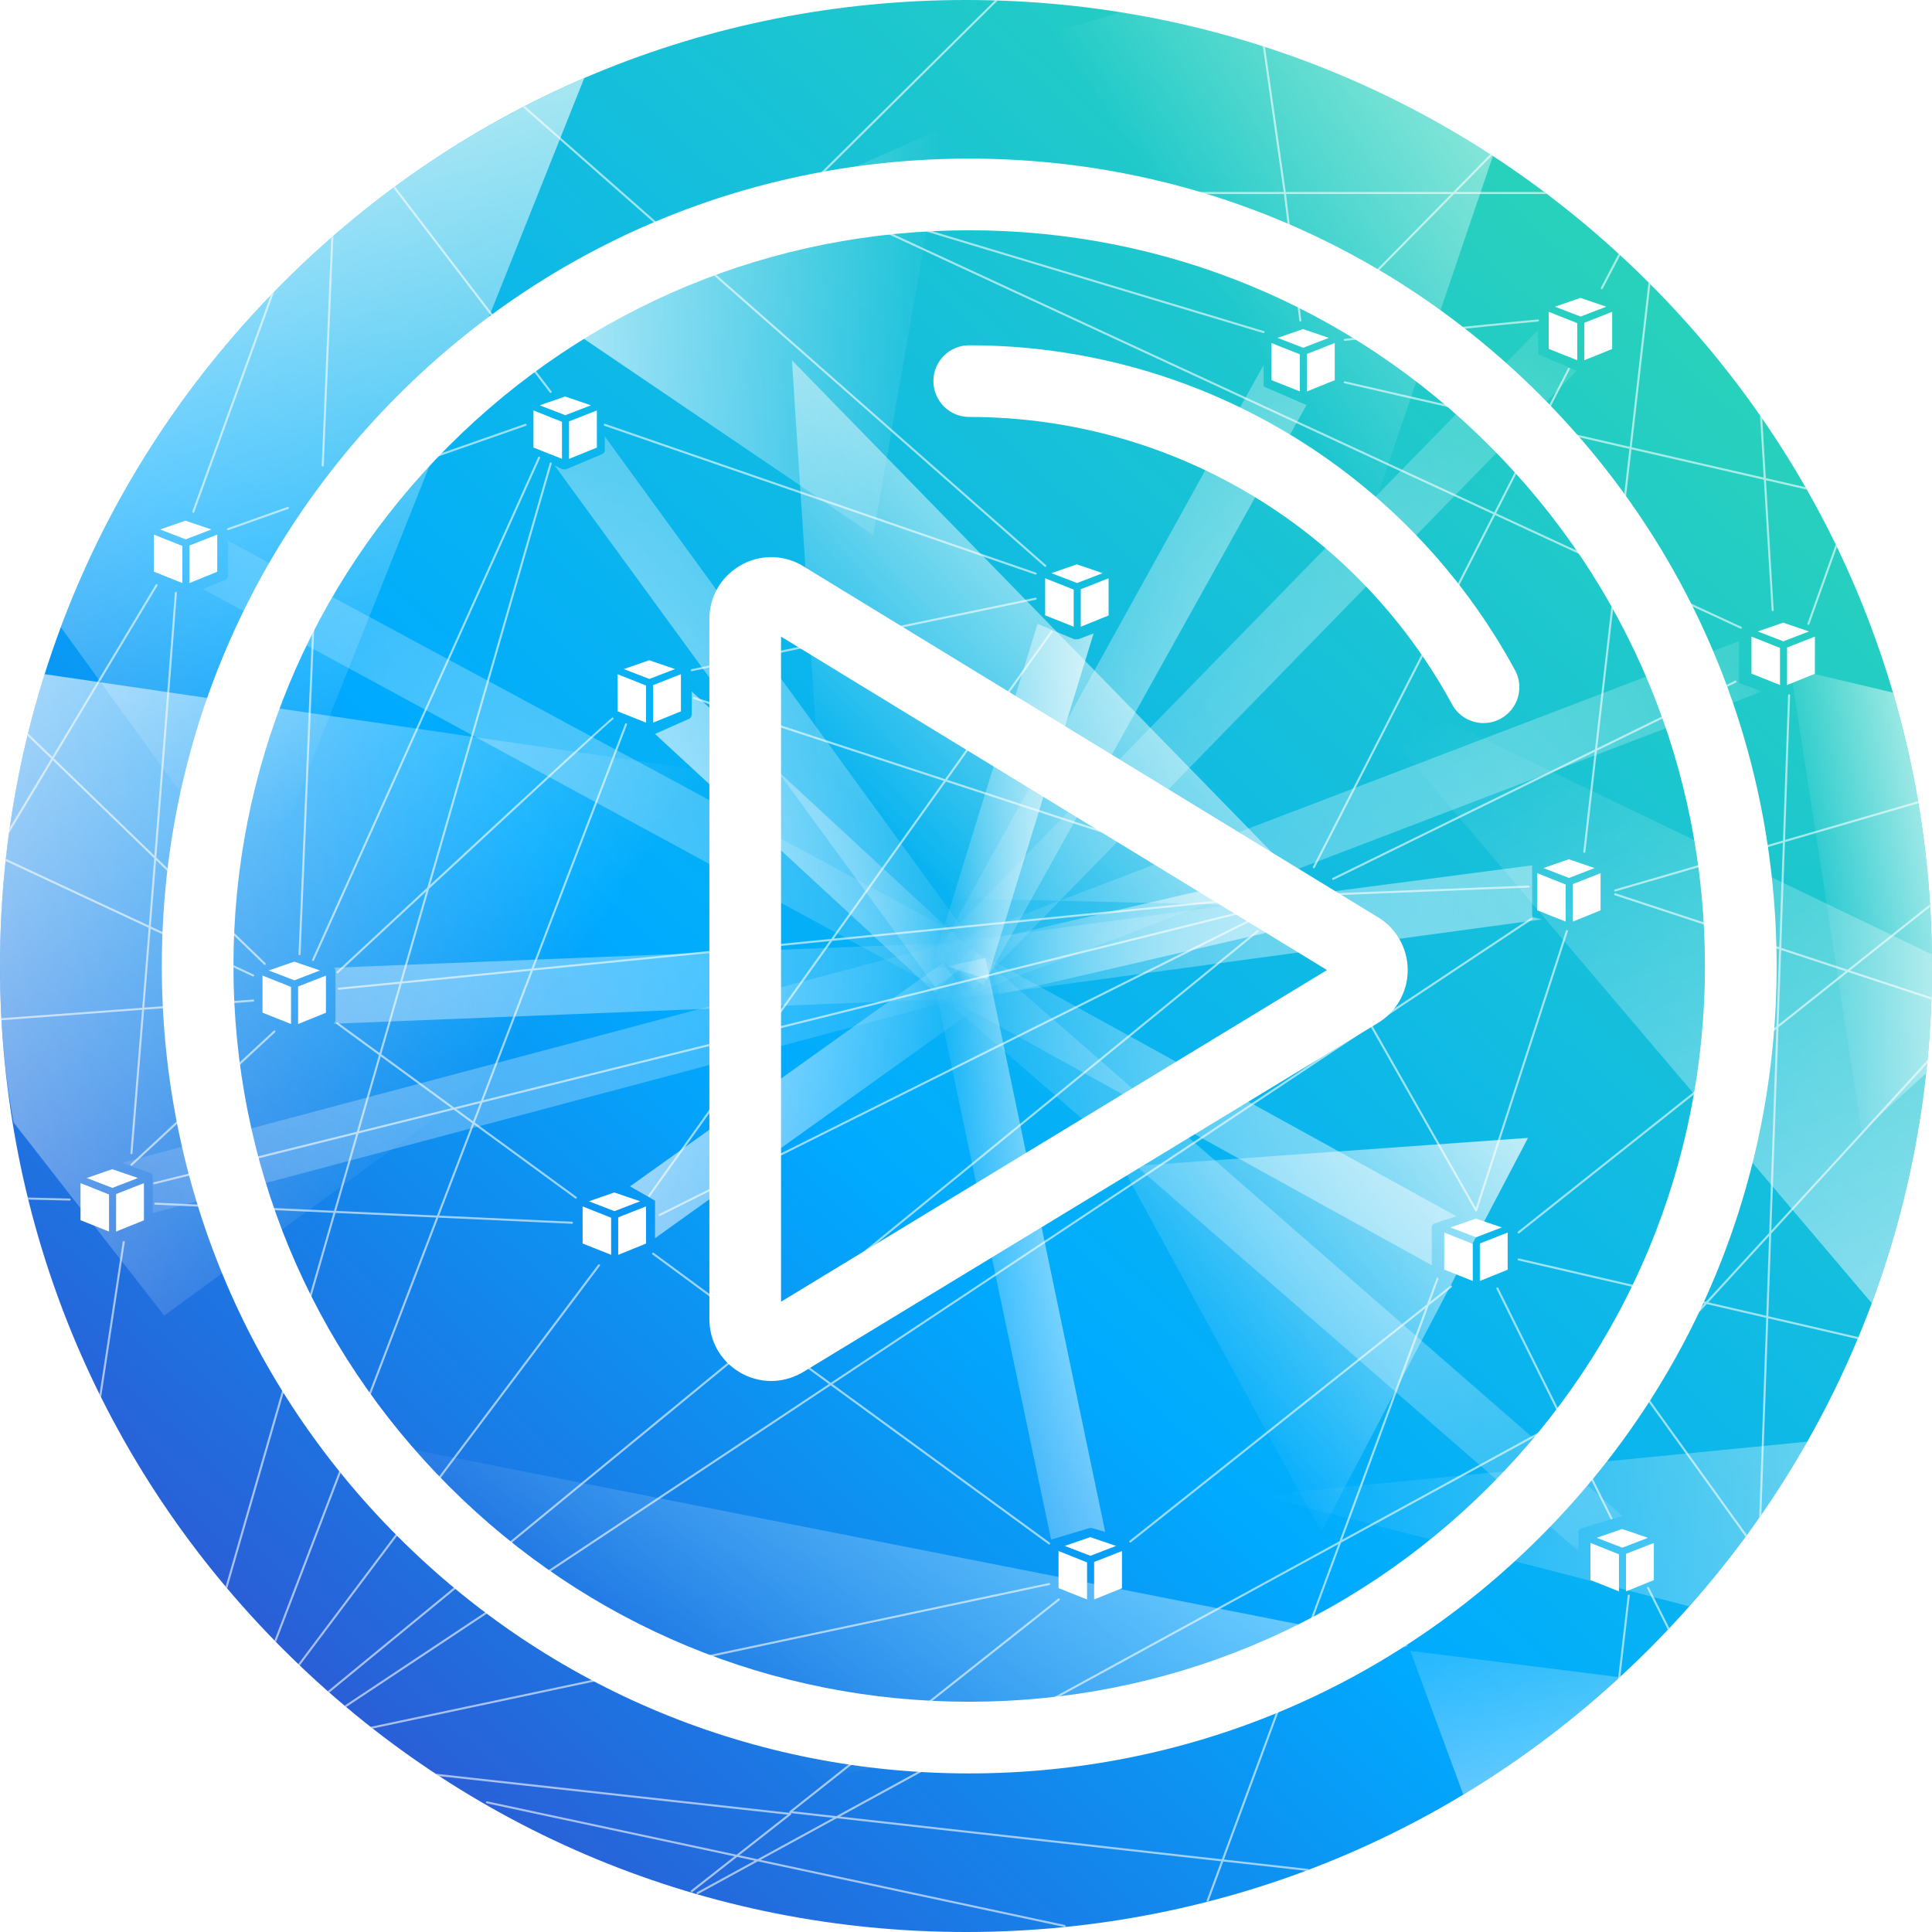 <?xml version="1.0" encoding="utf-8"?>
<!-- Generator: Adobe Illustrator 23.1.1, SVG Export Plug-In . SVG Version: 6.00 Build 0)  -->
<svg version="1.1" id="BitTube" xmlns="http://www.w3.org/2000/svg" xmlns:xlink="http://www.w3.org/1999/xlink" x="0px" y="0px"
	 viewBox="0 0 300 300" style="enable-background:new 0 0 300 300;" xml:space="preserve">
<style type="text/css">
	.st0{fill:url(#SVGID_1_);}
	.st1{opacity:0.71;fill:url(#tex11_1_);enable-background:new    ;}
	.st2{opacity:0.71;fill:url(#tex10_1_);enable-background:new    ;}
	.st3{opacity:0.71;fill:url(#tex09_1_);enable-background:new    ;}
	.st4{opacity:0.71;fill:url(#tex08_1_);enable-background:new    ;}
	.st5{opacity:0.71;fill:url(#tex07_1_);enable-background:new    ;}
	.st6{opacity:0.71;fill:url(#tex06_1_);enable-background:new    ;}
	.st7{opacity:0.71;fill:url(#tex05_1_);enable-background:new    ;}
	.st8{opacity:0.71;fill:url(#tex04_1_);enable-background:new    ;}
	.st9{opacity:0.71;fill:url(#tex03_1_);enable-background:new    ;}
	.st10{opacity:0.71;fill:url(#tex02_1_);enable-background:new    ;}
	.st11{opacity:0.71;fill:url(#tex01_1_);enable-background:new    ;}
	.st12{filter:url(#Adobe_OpacityMaskFilter);}
	.st13{fill:url(#SVGID_2_);}
	.st14{mask:url(#big-lines_1_);}
	.st15{fill:url(#bigline17_1_);}
	.st16{fill:url(#bigline16_1_);}
	.st17{fill:url(#bigline15_1_);}
	.st18{fill:url(#bigline14_2_);}
	.st19{fill:url(#bigline12_1_);}
	.st20{fill:url(#bigline11_2_);}
	.st21{fill:url(#bigline10_1_);}
	.st22{fill:url(#bigline09_1_);}
	.st23{fill:url(#bigline08_1_);}
	.st24{fill:url(#bigline07_1_);}
	.st25{fill:url(#bigline06_1_);}
	.st26{fill:url(#bigline03_1_);}
	.st27{fill:url(#bigline02_1_);}
	.st28{fill:url(#bigline01_1_);}
	.st29{fill:url(#bigline05_1_);}
	.st30{opacity:0.6;fill:#FFFFFF;}
	.st31{fill:#FFFFFF;}
</style>
<g>
	<linearGradient id="SVGID_1_" gradientUnits="userSpaceOnUse" x1="249.768" y1="42.503" x2="47.31" y2="260.645">
		<stop  offset="0" style="stop-color:#28D1BC"/>
		<stop  offset="0.601" style="stop-color:#00ABFF"/>
		<stop  offset="1" style="stop-color:#2A5ED6"/>
	</linearGradient>
	<path class="st0" d="M256.066,43.934C227.731,15.603,190.063,0,150,0C109.933,0,72.265,15.603,43.934,43.934S0,109.933,0,150
		c0,40.07,15.603,77.738,43.934,106.066C72.262,284.397,109.929,300,150,300c40.07,0,77.738-15.603,106.066-43.934
		C284.397,227.735,300,190.067,300,150C300,109.937,284.397,72.269,256.066,43.934z"/>
</g>
<g id="backtexture">
	<linearGradient id="tex11_1_" gradientUnits="userSpaceOnUse" x1="-12.329" y1="-117.484" x2="72.881" y2="117.672">
		<stop  offset="0.575" style="stop-color:#FFFFFF"/>
		<stop  offset="1" style="stop-color:#FFFFFF;stop-opacity:0"/>
	</linearGradient>
	<path id="tex11" class="st1" d="M9.454,97.392L39.9,139.479L90.718,12.135c-17.249,7.421-33.106,18.122-46.784,31.799
		C28.511,59.358,16.869,77.553,9.454,97.392z"/>
	
		<linearGradient id="tex10_1_" gradientUnits="userSpaceOnUse" x1="-7.965" y1="-197.744" x2="79.511" y2="-260.488" gradientTransform="matrix(1 0 0 -1 0 -97.49)">
		<stop  offset="0" style="stop-color:#FFFFFF"/>
		<stop  offset="1" style="stop-color:#FFFFFF;stop-opacity:0"/>
	</linearGradient>
	<path id="tex10" class="st2" d="M6.9,104.679c-4.5,14.4-6.9,29.4-6.9,45c0,8.4,0.6,16.5,2.1,24.6l23.4,30l110.633-80.689
		L6.9,104.679z"/>
	
		<linearGradient id="tex09_1_" gradientUnits="userSpaceOnUse" x1="254.382" y1="-99.456" x2="188.445" y2="-141.794" gradientTransform="matrix(1 0 0 -1 0 -97.49)">
		<stop  offset="0" style="stop-color:#FFFFFF"/>
		<stop  offset="1" style="stop-color:#FFFFFF;stop-opacity:0"/>
	</linearGradient>
	<path id="tex09" class="st3" d="M122.4,17.679l82.8,84.9l26.7-78.6c-17.4-11.4-36.9-18.9-57.6-22.2L122.4,17.679z"/>
	
		<linearGradient id="tex08_1_" gradientUnits="userSpaceOnUse" x1="179.816" y1="825.725" x2="135.039" y2="868.24" gradientTransform="matrix(1 0 0 1 0 -742)">
		<stop  offset="0" style="stop-color:#FFFFFF"/>
		<stop  offset="1" style="stop-color:#FFFFFF;stop-opacity:0"/>
	</linearGradient>
	<polygon id="tex08" class="st4" points="128.37,139.04 205.77,140.84 122.97,55.94 	"/>
	<linearGradient id="tex07_1_" gradientUnits="userSpaceOnUse" x1="321.671" y1="244.928" x2="239.102" y2="101.148">
		<stop  offset="0" style="stop-color:#FFFFFF"/>
		<stop  offset="1" style="stop-color:#FFFFFF;stop-opacity:0"/>
	</linearGradient>
	<path id="tex07" class="st5" d="M290.641,202.353C296.784,185.824,300,168.161,300,150c0-0.605-0.015-1.207-0.022-1.811
		l-93.561-44.993L290.641,202.353z"/>
	
		<linearGradient id="tex06_1_" gradientUnits="userSpaceOnUse" x1="83.4" y1="793.429" x2="146.582" y2="793.429" gradientTransform="matrix(1 0 0 1 0 -742)">
		<stop  offset="0" style="stop-color:#FFFFFF"/>
		<stop  offset="1" style="stop-color:#FFFFFF;stop-opacity:0"/>
	</linearGradient>
	<polygon id="tex06" class="st6" points="83.4,47.679 135.6,83.079 146.7,19.779 	"/>
	<linearGradient id="tex05_1_" gradientUnits="userSpaceOnUse" x1="305.467" y1="136.222" x2="280.618" y2="140.254">
		<stop  offset="0" style="stop-color:#FFFFFF"/>
		<stop  offset="1" style="stop-color:#FFFFFF;stop-opacity:0"/>
	</linearGradient>
	<path id="tex05" class="st7" d="M293.928,107.545l-15.935-3.766l11.1,72l9.988-9.132C299.684,161.157,300,155.603,300,150
		C300,135.419,297.923,121.158,293.928,107.545z"/>
	<linearGradient id="tex04_1_" gradientUnits="userSpaceOnUse" x1="245.497" y1="308.518" x2="231.338" y2="239.297">
		<stop  offset="0" style="stop-color:#FFFFFF"/>
		<stop  offset="1" style="stop-color:#FFFFFF;stop-opacity:0"/>
	</linearGradient>
	<path id="tex04" class="st8" d="M218.993,256.341l8.225,22.325c8.609-5.188,16.738-11.283,24.277-18.225L218.993,256.341z"/>
	<linearGradient id="tex03_1_" gradientUnits="userSpaceOnUse" x1="369.327" y1="234.776" x2="196.483" y2="238.078">
		<stop  offset="0" style="stop-color:#FFFFFF"/>
		<stop  offset="1" style="stop-color:#FFFFFF;stop-opacity:0"/>
	</linearGradient>
	<path id="tex03" class="st9" d="M262.306,249.428c7.047-7.939,13.179-16.5,18.323-25.565l-85.071,8.327L262.306,249.428z"/>
	
		<linearGradient id="tex02_1_" gradientUnits="userSpaceOnUse" x1="175.31" y1="919.565" x2="114.614" y2="1010.275" gradientTransform="matrix(1 0 0 1 0 -742)">
		<stop  offset="0" style="stop-color:#FFFFFF"/>
		<stop  offset="1" style="stop-color:#FFFFFF;stop-opacity:0"/>
	</linearGradient>
	<path id="tex02" class="st10" d="M218.7,255.579l-168.9-33.3l21.6,55.2c4.8,3,9.9,5.7,15.3,8.1L218.7,255.579z"/>
	
		<linearGradient id="tex01_1_" gradientUnits="userSpaceOnUse" x1="-924.184" y1="-4050.488" x2="-860.968" y2="-4050.488" gradientTransform="matrix(-0.783 0.622 -0.622 -0.783 -3009.668 -2421.344)">
		<stop  offset="0" style="stop-color:#FFFFFF"/>
		<stop  offset="1" style="stop-color:#FFFFFF;stop-opacity:0"/>
	</linearGradient>
	<polygon id="tex01" class="st11" points="237.27,176.69 174.27,181.19 205.17,237.89 	"/>
</g>
<defs>
	<filter id="Adobe_OpacityMaskFilter" filterUnits="userSpaceOnUse" x="18.912" y="51.267" width="254.7" height="189.6">
		<feFlood  style="flood-color:white;flood-opacity:1" result="back"/>
		<feBlend  in="SourceGraphic" in2="back" mode="normal"/>
	</filter>
</defs>
<mask maskUnits="userSpaceOnUse" x="18.912" y="51.267" width="254.7" height="189.6" id="big-lines_1_">
	<g class="st12">
		<radialGradient id="SVGID_2_" cx="150" cy="150" r="150" gradientUnits="userSpaceOnUse">
			<stop  offset="0.002" style="stop-color:#000000"/>
			<stop  offset="0.088" style="stop-color:#0B0B0B;stop-opacity:0.913"/>
			<stop  offset="0.241" style="stop-color:#292929;stop-opacity:0.76"/>
			<stop  offset="0.442" style="stop-color:#5A5A5A;stop-opacity:0.559"/>
			<stop  offset="0.685" style="stop-color:#9D9D9D;stop-opacity:0.316"/>
			<stop  offset="0.959" style="stop-color:#F2F2F2;stop-opacity:0.041"/>
			<stop  offset="1" style="stop-color:#FFFFFF;stop-opacity:0"/>
		</radialGradient>
		<circle class="st13" cx="150" cy="150" r="150"/>
	</g>
</mask>
<g id="big-lines" class="st14">
	
		<linearGradient id="bigline17_1_" gradientUnits="userSpaceOnUse" x1="86.343" y1="-208.007" x2="152.391" y2="-208.007" gradientTransform="matrix(1 0 0 -1 0 -97.49)">
		<stop  offset="0" style="stop-color:#FFFFFF"/>
		<stop  offset="1" style="stop-color:#FFFFFF;stop-opacity:0"/>
	</linearGradient>
	<path id="bigline17" class="st15" d="M93.912,67.767v2.1c0,0.3,0,0.3-0.3,0.6l-5.7,2.4c0,0,0,0-0.3,0s0,0-0.3,0l-1.2-0.6l59.1,81
		l7.2-5.1L93.912,67.767z"/>
	
		<linearGradient id="bigline16_1_" gradientUnits="userSpaceOnUse" x1="202.795" y1="-202.307" x2="145.05" y2="-202.307" gradientTransform="matrix(1 0 0 -1 0 -97.49)">
		<stop  offset="0" style="stop-color:#FFFFFF"/>
		<stop  offset="1" style="stop-color:#FFFFFF;stop-opacity:0"/>
	</linearGradient>
	<path id="bigline16" class="st16" d="M196.226,60.015l-0.014-3.348l-51,92.1l7.5,4.2l50.165-90.078L196.226,60.015z"/>
	
		<linearGradient id="bigline15_1_" gradientUnits="userSpaceOnUse" x1="244.812" y1="-199.907" x2="144.912" y2="-199.907" gradientTransform="matrix(1 0 0 -1 0 -97.49)">
		<stop  offset="0" style="stop-color:#FFFFFF"/>
		<stop  offset="1" style="stop-color:#FFFFFF;stop-opacity:0"/>
	</linearGradient>
	<path id="bigline15" class="st17" d="M238.874,55.031l-0.063-3.763l-93.9,96.3l6.3,6l93.6-96L238.874,55.031z"/>
	
		<linearGradient id="bigline14_2_" gradientUnits="userSpaceOnUse" x1="273.612" y1="-224.657" x2="146.462" y2="-224.657" gradientTransform="matrix(1 0 0 -1 0 -97.49)">
		<stop  offset="0" style="stop-color:#FFFFFF"/>
		<stop  offset="1" style="stop-color:#FFFFFF;stop-opacity:0"/>
	</linearGradient>
	<path id="bigline14_1_" class="st18" d="M270.312,106.167c-0.3,0-0.3-0.3-0.3-0.6v-6l-123.3,47.1l3,8.1l123.9-47.4L270.312,106.167
		z"/>
	
		<linearGradient id="bigline12_1_" gradientUnits="userSpaceOnUse" x1="31.289" y1="-216.557" x2="150.989" y2="-216.557" gradientTransform="matrix(1 0 0 -1 0 -97.49)">
		<stop  offset="0" style="stop-color:#FFFFFF"/>
		<stop  offset="1" style="stop-color:#FFFFFF;stop-opacity:0"/>
	</linearGradient>
	<path id="bigline12" class="st19" d="M35.412,83.967v5.4c0,0.3-0.3,0.6-0.3,0.6l-3.6,1.5l115.5,62.7l4.2-7.8L35.412,83.967z"/>
	
		<linearGradient id="bigline11_2_" gradientUnits="userSpaceOnUse" x1="51.663" y1="-250.157" x2="148.981" y2="-250.157" gradientTransform="matrix(1 0 0 -1 0 -97.49)">
		<stop  offset="0" style="stop-color:#FFFFFF"/>
		<stop  offset="1" style="stop-color:#FFFFFF;stop-opacity:0"/>
	</linearGradient>
	<path id="bigline11_1_" class="st20" d="M51.794,150.267c0.3,0,0.3,0.6,0.3,0.6v7.5c0,0.3-0.3,0.6-0.3,0.6l97.317-3.9l-0.3-8.7
		L51.794,150.267z"/>
	
		<linearGradient id="bigline10_1_" gradientUnits="userSpaceOnUse" x1="18.912" y1="-264.857" x2="150.012" y2="-264.857" gradientTransform="matrix(1 0 0 -1 0 -97.49)">
		<stop  offset="0" style="stop-color:#FFFFFF"/>
		<stop  offset="1" style="stop-color:#FFFFFF;stop-opacity:0"/>
	</linearGradient>
	<path id="bigline10_2_" class="st21" d="M23.004,182.026c0.108,0.042,0.701,0.167,0.708,0.642l0,0l0,0v5.7l126.3-33.6l-2.7-8.4
		l-128.4,34.2C18.912,180.567,22.896,181.984,23.004,182.026z"/>
	
		<linearGradient id="bigline09_1_" gradientUnits="userSpaceOnUse" x1="97.713" y1="-268.382" x2="151.755" y2="-268.382" gradientTransform="matrix(1 0 0 -1 0 -97.49)">
		<stop  offset="0" style="stop-color:#FFFFFF"/>
		<stop  offset="1" style="stop-color:#FFFFFF;stop-opacity:0"/>
	</linearGradient>
	<path id="bigline09" class="st22" d="M101.712,186.442v5.825l50.1-35.85l-5.4-6.9l-48.579,34.702L101.712,186.442z"/>
	
		<linearGradient id="bigline08_1_" gradientUnits="userSpaceOnUse" x1="101.6" y1="-228.257" x2="151.101" y2="-228.257" gradientTransform="matrix(1 0 0 -1 0 -97.49)">
		<stop  offset="0" style="stop-color:#FFFFFF"/>
		<stop  offset="1" style="stop-color:#FFFFFF;stop-opacity:0"/>
	</linearGradient>
	<path id="bigline08" class="st23" d="M107.412,107.367v3.6c0,0.3-0.3,0.6-0.3,0.6l-5.4,2.4l43.5,40.2l6-6.3L107.412,107.367z"/>
	
		<linearGradient id="bigline07_1_" gradientUnits="userSpaceOnUse" x1="169.677" y1="-221.957" x2="144.696" y2="-221.957" gradientTransform="matrix(1 0 0 -1 0 -97.49)">
		<stop  offset="0" style="stop-color:#FFFFFF"/>
		<stop  offset="1" style="stop-color:#FFFFFF;stop-opacity:0"/>
	</linearGradient>
	<path id="bigline07" class="st24" d="M167.412,99.267C167.412,99.267,167.112,99.267,167.412,99.267c-0.3,0-0.3,0-0.6,0l-5.7-2.4
		l0,0l-16.2,52.5l8.4,2.7l16.5-53.7L167.412,99.267z"/>
	
		<linearGradient id="bigline06_1_" gradientUnits="userSpaceOnUse" x1="196.297" y1="-242.957" x2="152.854" y2="-242.957" gradientTransform="matrix(1 0 0 -1 0 -97.49)">
		<stop  offset="0" style="stop-color:#FFFFFF"/>
		<stop  offset="1" style="stop-color:#FFFFFF;stop-opacity:0"/>
	</linearGradient>
	<path id="bigline06" class="st25" d="M194.412,136.467l-41.4,9.6l2.1,8.4l41.4-9.6L194.412,136.467z"/>
	
		<linearGradient id="bigline03_1_" gradientUnits="userSpaceOnUse" x1="252.012" y1="-291.557" x2="145.212" y2="-291.557" gradientTransform="matrix(1 0 0 -1 0 -97.49)">
		<stop  offset="0" style="stop-color:#FFFFFF"/>
		<stop  offset="1" style="stop-color:#FFFFFF;stop-opacity:0"/>
	</linearGradient>
	<path id="bigline03" class="st26" d="M245.712,237.267L245.712,237.267L245.712,237.267L245.712,237.267l6-1.8c0,0,0,0,0.3,0
		l-101.1-88.2l-5.7,6.6l99.9,87v-3C245.112,237.867,245.081,237.423,245.712,237.267z"/>
	
		<linearGradient id="bigline02_1_" gradientUnits="userSpaceOnUse" x1="171.966" y1="-291.407" x2="144.413" y2="-291.407" gradientTransform="matrix(1 0 0 -1 0 -97.49)">
		<stop  offset="0" style="stop-color:#FFFFFF"/>
		<stop  offset="1" style="stop-color:#FFFFFF;stop-opacity:0"/>
	</linearGradient>
	<path id="bigline02" class="st27" d="M163.212,239.067l6-1.8h0.3l2.1,0.6l-18.6-89.1l-8.4,1.8L163.212,239.067L163.212,239.067z"/>
	
		<linearGradient id="bigline01_1_" gradientUnits="userSpaceOnUse" x1="239.319" y1="-242.207" x2="147.519" y2="-242.207" gradientTransform="matrix(1 0 0 -1 0 -97.49)">
		<stop  offset="0" style="stop-color:#FFFFFF"/>
		<stop  offset="1" style="stop-color:#FFFFFF;stop-opacity:0"/>
	</linearGradient>
	<path id="bigline01_2_" class="st28" d="M194.412,140.067l-46.8,6.3l1.2,8.7l90.6-12.3l-1.2-0.3c-0.3,0-0.3-0.3-0.3-0.6v-7.5l0,0
		l0,0l0,0L194.412,140.067"/>
	
		<linearGradient id="bigline05_1_" gradientUnits="userSpaceOnUse" x1="226.358" y1="914.15" x2="147.653" y2="914.15" gradientTransform="matrix(1 0 0 1 0 -742)">
		<stop  offset="0" style="stop-color:#FFFFFF"/>
		<stop  offset="1" style="stop-color:#FFFFFF;stop-opacity:0"/>
	</linearGradient>
	<path id="bigline05" class="st29" d="M222.322,190.608L222.322,190.608L222.322,190.608c0-0.293,0-0.293,0.293-0.586l0,0l0,0l0,0
		l3.516-1.172l-74.417-41.017l-4.102,7.324l74.71,41.31C222.322,196.467,222.322,190.608,222.322,190.608z"/>
</g>
<path id="lines" class="st30" d="M50.105,72.427h0.007c0.085,0,0.155-0.067,0.159-0.152l1.497-35.638
	c-0.111,0.096-0.22,0.196-0.33,0.292l-1.485,35.332C49.949,72.348,50.017,72.423,50.105,72.427z M57.612,74.526
	c0.018,0,0.035-0.003,0.053-0.009l24-8.399c0.083-0.029,0.126-0.12,0.097-0.203s-0.121-0.127-0.203-0.098l-24,8.399
	c-0.083,0.029-0.126,0.12-0.097,0.203C57.485,74.485,57.546,74.526,57.612,74.526z M46.505,148.326h0.007
	c0.085,0,0.155-0.067,0.159-0.152l2.7-64.199c0.004-0.088-0.064-0.162-0.152-0.166h-0.007c-0.085,0-0.155,0.067-0.159,0.152
	l-2.7,64.199C46.349,148.248,46.418,148.322,46.505,148.326z M160.811,89.226c0.066,0,0.128-0.041,0.15-0.107
	c0.028-0.083-0.016-0.174-0.099-0.202l-66.899-23.1c-0.084-0.03-0.173,0.015-0.202,0.099c-0.028,0.083,0.016,0.174,0.099,0.202
	l66.899,23.1C160.776,89.223,160.794,89.226,160.811,89.226z M248.723,44.913c0.057,0,0.112-0.031,0.141-0.085l2.717-5.187
	c-0.081-0.074-0.161-0.15-0.241-0.224l-2.757,5.262c-0.041,0.078-0.011,0.175,0.066,0.215
	C248.674,44.907,248.698,44.913,248.723,44.913z M83.567,71.002l-35.1,78c-0.036,0.08,0,0.175,0.08,0.21
	c0.021,0.01,0.043,0.015,0.065,0.015c0.061,0,0.119-0.035,0.145-0.094l35.1-78c0.036-0.08,0-0.175-0.08-0.21
	C83.696,70.886,83.602,70.922,83.567,71.002z M85.386,60.964c0.031,0.041,0.079,0.062,0.126,0.062c0.034,0,0.068-0.011,0.097-0.033
	c0.07-0.053,0.083-0.152,0.03-0.223L61.341,28.975c-0.085,0.063-0.172,0.123-0.257,0.186c0.001,0.001,0,0.002,0.001,0.003
	L85.386,60.964z M207.006,138.708c-0.088,0.004-0.156,0.078-0.153,0.165c0.004,0.086,0.074,0.153,0.159,0.153h0.006l30.37-1.2
	c0.088-0.004,0.156-0.078,0.153-0.165c-0.004-0.088-0.072-0.162-0.165-0.153L207.006,138.708z M222.592,51.222
	c-4.592,0.477-9.341,0.969-13.795,1.387c-0.088,0.008-0.151,0.086-0.144,0.173c0.008,0.083,0.077,0.145,0.158,0.145
	c0.005,0,0.01,0,0.015-0.001c4.456-0.418,9.206-0.91,13.799-1.388c5.356-0.556,10.896-1.13,16.201-1.612
	c0.087-0.008,0.151-0.085,0.144-0.173c-0.009-0.087-0.09-0.159-0.173-0.144C233.49,50.092,227.95,50.666,222.592,51.222z
	 M280.758,97.016c0.018,0.007,0.036,0.01,0.054,0.01c0.065,0,0.127-0.041,0.149-0.105l4.278-11.966
	c-0.064-0.133-0.13-0.266-0.195-0.399l-4.382,12.257C280.632,96.896,280.676,96.987,280.758,97.016z M124.355,29.995
	c0.001,0.008,0.011,0.011,0.014,0.018c0.011,0.034,0.031,0.06,0.061,0.08c0.007,0.005,0.007,0.016,0.015,0.019L231.879,79.85
	l-28.009,54.744c-0.04,0.078-0.009,0.174,0.069,0.214c0.023,0.012,0.048,0.018,0.072,0.018c0.058,0,0.113-0.032,0.142-0.087
	l28.015-54.755l18.679,8.648l-3.174,27.728l-40.731,19.965c-0.078,0.038-0.111,0.134-0.072,0.213
	c0.027,0.056,0.084,0.089,0.143,0.089c0.023,0,0.048-0.005,0.07-0.017l40.548-19.875l-1.776,15.514
	c-0.01,0.088,0.053,0.167,0.14,0.177c0.007,0,0.013,0.001,0.019,0.001c0.08,0,0.148-0.06,0.158-0.141l1.799-15.718l21.605-10.59
	c0.078-0.038,0.111-0.134,0.072-0.213c-0.038-0.078-0.134-0.11-0.213-0.072l-21.421,10.5l3.139-27.421l19.094,8.84
	c0.021,0.01,0.044,0.015,0.066,0.015c0.06,0,0.117-0.034,0.145-0.093c0.037-0.079,0.002-0.174-0.078-0.211l-19.188-8.883
	l2.138-18.671l20.559,4.728l1.212,20.258c0.006,0.084,0.075,0.149,0.159,0.149h0.01c0.087-0.006,0.154-0.081,0.149-0.169
	l-1.206-20.164l6.358,1.462c-0.072-0.127-0.148-0.251-0.22-0.378l-6.157-1.416l-0.552-9.225c-0.117-0.17-0.232-0.34-0.35-0.51
	l0.578,9.66l-20.502-4.715l2.898-25.315c-0.066-0.066-0.13-0.134-0.196-0.201c-0.03-0.03-0.061-0.059-0.092-0.09l-2.923,25.534
	l-13.829-3.181l4.532-8.858c0.04-0.078,0.009-0.174-0.069-0.214c-0.078-0.039-0.174-0.009-0.214,0.069l-4.568,8.929l-30.056-6.912
	c-0.082-0.016-0.17,0.034-0.19,0.12c-0.02,0.085,0.034,0.171,0.12,0.19l29.976,6.894l-6.728,13.15L126.621,30.769l69.545,20.95
	c0.016,0.005,0.031,0.007,0.046,0.007c0.068,0,0.132-0.045,0.152-0.113c0.025-0.084-0.022-0.173-0.106-0.198l-70.667-21.288h73.78
	l2.383,19.66c0.01,0.086,0.074,0.137,0.178,0.139c0.087-0.011,0.148-0.09,0.139-0.178l-2.379-19.621h25.645l-11.537,11.729
	c-0.062,0.062-0.061,0.163,0.002,0.225c0.031,0.03,0.071,0.046,0.111,0.046c0.041,0,0.082-0.016,0.113-0.048l11.756-11.952h14.415
	c-0.14-0.106-0.278-0.213-0.418-0.318h-13.684l5.577-5.669c-0.091-0.059-0.181-0.118-0.272-0.177l-5.75,5.846h-26l-3.215-22.511
	c-0.112-0.036-0.224-0.07-0.336-0.106l3.23,22.617h-74.43l30.017-29.72c-0.146-0.005-0.291-0.012-0.437-0.016L124.4,29.854
	c-0.004,0.004-0.001,0.012-0.005,0.016c-0.018,0.022-0.036,0.044-0.04,0.073c-0.002,0.011,0.006,0.021,0.007,0.032
	C124.362,29.983,124.354,29.988,124.355,29.995z M239.072,66.49l13.943,3.207l-2.13,18.602L232.313,79.7L239.072,66.49z
	 M162.311,88.026c0.044,0,0.088-0.019,0.119-0.054c0.059-0.066,0.052-0.167-0.014-0.225L81.495,16.484
	c-0.101,0.052-0.202,0.105-0.302,0.157l81.013,71.345C162.236,88.012,162.274,88.026,162.311,88.026z M107.412,104.226
	c0.011,0,0.021-0.001,0.032-0.004l53.399-11.1c0.086-0.018,0.142-0.102,0.123-0.188c-0.018-0.087-0.103-0.146-0.188-0.123
	l-53.399,11.1c-0.086,0.018-0.141,0.102-0.124,0.188C107.272,104.175,107.338,104.226,107.412,104.226z M42.719,160.284
	c0.065-0.06,0.069-0.16,0.01-0.225c-0.062-0.064-0.162-0.07-0.225-0.01c-3.744,3.445-7.475,6.947-11.082,10.334
	c-3.62,3.397-7.362,6.911-11.118,10.366c-0.065,0.06-0.069,0.16-0.01,0.225c0.032,0.034,0.074,0.052,0.117,0.052
	c0.039,0,0.077-0.014,0.107-0.042c3.757-3.456,7.5-6.971,11.12-10.369C35.246,167.229,38.976,163.727,42.719,160.284z
	 M93.108,196.341c-0.072-0.053-0.171-0.038-0.223,0.031l-46.57,62.018c0.077,0.074,0.152,0.15,0.229,0.224l46.594-62.051
	C93.192,196.493,93.178,196.393,93.108,196.341z M252.931,247.609c-0.103,0-0.167,0.053-0.177,0.14l-1.502,12.917
	c0.12-0.111,0.239-0.223,0.36-0.334l1.459-12.546C253.08,247.698,253.017,247.62,252.931,247.609z M162.818,239.796
	c0.071,0.051,0.171,0.036,0.223-0.035s0.036-0.171-0.035-0.223l-33.732-24.615l83.56-55.484l16.237,28.592
	c0.003,0.005,0.009,0.003,0.012,0.007c0.019,0.028,0.043,0.055,0.078,0.066c0.016,0.005,0.032,0.008,0.049,0.008
	c0.026,0,0.054-0.007,0.078-0.021c0.003-0.001,0.003-0.005,0.005-0.006c0.031-0.019,0.056-0.046,0.068-0.083l14.102-43.387
	c0.027-0.083-0.019-0.173-0.103-0.2c-0.08-0.025-0.172,0.019-0.2,0.103l-13.99,43.043l-16.07-28.298l24.814-16.476
	c0.073-0.049,0.093-0.147,0.045-0.221c-0.05-0.072-0.146-0.092-0.221-0.045l-24.796,16.464l-7.892-13.897
	c-0.043-0.075-0.141-0.103-0.217-0.061c-0.077,0.044-0.104,0.141-0.061,0.217l7.903,13.917L129,214.723l-10.227-7.463l76.64-62.57
	c0.068-0.056,0.078-0.155,0.022-0.224c-0.055-0.067-0.156-0.079-0.224-0.022l-76.704,62.622l-17.001-12.527
	c-0.071-0.052-0.17-0.036-0.222,0.033c-0.052,0.071-0.037,0.171,0.034,0.223l16.935,12.479l-67.351,55.324
	c0.081,0.071,0.161,0.143,0.242,0.214l67.375-55.343l10.199,7.443L53.51,264.848c0.085,0.071,0.169,0.143,0.254,0.214l75.227-49.951
	L162.818,239.796z M163.067,245.934c-0.018-0.085-0.099-0.145-0.188-0.122L57.549,268.145c0.107,0.084,0.213,0.173,0.32,0.257
	l105.075-22.279C163.031,246.105,163.086,246.02,163.067,245.934z M286.96,150.937l12.941,4.261
	c0.004-0.111,0.009-0.221,0.012-0.332l-12.655-4.167l12.455-9.894c-0.008-0.129-0.016-0.257-0.024-0.386l-12.792,10.161
	l-10.305-3.393l0.577-16.431l20.716-6.032c-0.018-0.105-0.033-0.211-0.051-0.316l-20.654,6.014l0.789-22.45
	c0.003-0.088-0.065-0.162-0.153-0.165c-0.086-0.014-0.162,0.065-0.165,0.153l-0.792,22.556l-26.094,7.598
	c-0.084,0.024-0.132,0.112-0.107,0.197c0.02,0.069,0.083,0.114,0.152,0.114c0.015,0,0.029-0.002,0.045-0.007l25.992-7.568
	l-0.57,16.233l-25.417-8.369c-0.083-0.024-0.173,0.019-0.201,0.102c-0.027,0.083,0.019,0.174,0.102,0.201l25.505,8.398l-0.42,11.945
	l-40.134,31.882c-0.069,0.054-0.08,0.154-0.025,0.223c0.031,0.04,0.077,0.061,0.124,0.061c0.035,0,0.069-0.012,0.099-0.035
	l39.922-31.714l-1.112,31.654l-9.815,10.711l-29.057-6.731c-0.09-0.015-0.171,0.034-0.191,0.119
	c-0.02,0.086,0.034,0.171,0.119,0.191l28.882,6.69l-10.904,11.899l-11.017,6.02l-10.082-20.335c-0.04-0.079-0.134-0.11-0.213-0.072
	c-0.079,0.039-0.111,0.135-0.072,0.213l10.088,20.347l-34.053,18.607l13.439-36.365l3.566-2.836c0.069-0.055,0.08-0.154,0.025-0.223
	c-0.055-0.07-0.154-0.08-0.223-0.025l-3.157,2.51l1.305-3.532c0.03-0.082-0.012-0.174-0.095-0.204
	c-0.078-0.029-0.173,0.012-0.204,0.095l-1.487,4.023l-46.163,36.707c-0.069,0.055-0.08,0.154-0.025,0.223
	c0.031,0.04,0.077,0.061,0.124,0.061c0.035,0,0.069-0.012,0.099-0.035l45.753-36.382l-13.384,36.216l-78.112,42.683l-6.754-0.756
	l41.397-32.76c0.069-0.055,0.08-0.155,0.026-0.224s-0.153-0.079-0.224-0.026l-41.7,33c-0.051,0.04-0.072,0.106-0.054,0.169
	c0.014,0.049,0.061,0.073,0.107,0.091l-55.014-6.079c0.197,0.13,0.395,0.257,0.592,0.386l54.063,5.973l-7.93,6.22l-38.732-8.291
	c-0.086-0.021-0.17,0.036-0.188,0.122c-0.019,0.086,0.036,0.17,0.122,0.188l38.473,8.235l-6.737,5.284
	c-0.069,0.054-0.081,0.154-0.027,0.223c0.031,0.04,0.078,0.062,0.125,0.062c0.035,0,0.069-0.012,0.098-0.034l6.946-5.448
	l2.742,0.587l-8.962,4.897c-0.077,0.042-0.105,0.139-0.063,0.216c0.029,0.053,0.083,0.083,0.14,0.083
	c0.026,0,0.052-0.007,0.076-0.02l9.286-5.074l47.604,10.19c0.011,0.003,0.022,0.004,0.033,0.004c0.073,0,0.14-0.051,0.155-0.126
	c0.019-0.086-0.036-0.17-0.122-0.188L118.101,288.8l11.83-6.464l59.684,6.681l-2.253,6.096c-0.029,0.078,0.011,0.16,0.085,0.195
	c0.062-0.016,0.123-0.033,0.185-0.049c0.01-0.012,0.023-0.021,0.029-0.037l2.28-6.169l12.825,1.436
	c0.161-0.06,0.322-0.118,0.483-0.179c-0.022-0.051-0.06-0.094-0.119-0.1l-13.075-1.464l18.182-49.199l34.362-18.776l7.471,15.068
	c0.028,0.057,0.084,0.089,0.143,0.089c0.023,0,0.048-0.006,0.07-0.017c0.079-0.039,0.111-0.135,0.072-0.213l-7.477-15.08
	l10.928-5.971l17.247,23.975c0.066-0.09,0.13-0.181,0.196-0.271l-17.192-23.899l10.956-11.956l9.243,2.141l-1.09,31.038
	c0.113-0.162,0.223-0.326,0.336-0.489l1.07-30.475l13.875,3.214c0.042-0.1,0.086-0.198,0.128-0.298l-13.991-3.241l0.451-12.826
	l24.214-26.424c0.017-0.175,0.034-0.351,0.051-0.526l-24.247,26.46l1.108-31.553L286.96,150.937z M276.581,147.52l10.018,3.299
	l-10.425,8.282L276.581,147.52z M117.625,288.698l-2.843-0.609l8.029-6.297c0.051-0.04,0.072-0.106,0.055-0.169
	c-0.011-0.038-0.038-0.066-0.071-0.086l6.587,0.737L117.625,288.698z M189.729,288.709l-59.311-6.639l77.394-42.291L189.729,288.709
	z M274.268,204.312l-9.007-2.086l9.443-10.304L274.268,204.312z M255.841,246.425c-0.078,0.04-0.11,0.135-0.071,0.214l3.212,6.424
	c0.078-0.083,0.154-0.167,0.232-0.249l-3.159-6.318C256.014,246.417,255.919,246.387,255.841,246.425z M29.958,79.617
	c0.018,0.007,0.036,0.01,0.054,0.01c0.065,0,0.126-0.04,0.149-0.104l12.403-34.184c-0.18,0.184-0.36,0.367-0.539,0.552
	L29.863,79.413C29.833,79.496,29.875,79.587,29.958,79.617z M10.816,186.108l-6.498-0.157c0.026,0.107,0.049,0.214,0.076,0.32
	l6.414,0.155h0.004c0.086,0,0.157-0.069,0.159-0.155C10.973,186.183,10.904,186.11,10.816,186.108z M20.253,179.054
	c-0.007,0.087,0.058,0.164,0.146,0.171c0.004,0.001,0.008,0.001,0.013,0.001c0.082,0,0.152-0.063,0.159-0.146
	c0.019-0.232,0.773-9.478,1.807-22.299l16.946-1.256c0.087-0.006,0.153-0.082,0.147-0.17c-0.006-0.084-0.076-0.147-0.159-0.147
	c-0.004,0-0.008,0-0.012,0.001l-16.897,1.252c0.308-3.822,0.64-7.951,0.985-12.252l15.856,7.404c0.022,0.01,0.045,0.015,0.067,0.015
	c0.06,0,0.117-0.034,0.144-0.092c0.037-0.08,0.003-0.174-0.077-0.212l-15.963-7.454c0.269-3.357,0.545-6.814,0.823-10.305
	l16.762,16.217c0.031,0.03,0.07,0.045,0.11,0.045c0.042,0,0.083-0.017,0.114-0.049c0.061-0.062,0.06-0.163-0.004-0.225
	l-16.95-16.399c1.183-14.858,2.394-30.269,3.198-41.075c0.006-0.088-0.059-0.164-0.147-0.17c-0.086-0.024-0.164,0.059-0.17,0.146
	c-0.8,10.742-2.001,26.035-3.177,40.812l-15.62-15.112l16.092-26.807c0.045-0.075,0.021-0.173-0.054-0.219
	c-0.077-0.044-0.173-0.021-0.218,0.055L8.122,117.529l-3.765-3.642c-0.029,0.12-0.056,0.24-0.085,0.36l3.682,3.562l-6.429,10.71
	c-0.038,0.265-0.071,0.532-0.108,0.798l6.772-11.281l15.755,15.243c-0.282,3.539-0.562,7.044-0.835,10.448L0.918,133.363
	c-0.012,0.112-0.025,0.223-0.037,0.335l22.201,10.366c-0.35,4.363-0.686,8.549-0.999,12.42l-21.863,1.62
	c0.006,0.106,0.014,0.211,0.019,0.317l21.817-1.617C21.025,169.6,20.272,178.823,20.253,179.054z M194.341,142.625l-91.992,45.899
	c-0.079,0.039-0.111,0.135-0.071,0.214c0.028,0.056,0.084,0.088,0.142,0.088c0.024,0,0.048-0.006,0.071-0.017l91.993-45.899
	c0.078-0.039,0.11-0.135,0.071-0.214C194.514,142.616,194.419,142.588,194.341,142.625z M35.262,82.22
	c0.023,0.065,0.084,0.106,0.15,0.106c0.018,0,0.036-0.003,0.053-0.01l9.3-3.3c0.083-0.029,0.126-0.12,0.097-0.202
	c-0.029-0.083-0.121-0.129-0.203-0.097l-9.3,3.3C35.276,82.047,35.233,82.137,35.262,82.22z M88.805,190.026h0.007
	c0.084,0,0.155-0.066,0.159-0.152c0.004-0.087-0.063-0.162-0.151-0.166l-20.627-0.946l5.413-14.147l15.713,11.481
	c0.028,0.021,0.061,0.031,0.094,0.031c0.049,0,0.097-0.022,0.128-0.065c0.052-0.071,0.036-0.17-0.035-0.222l-15.783-11.532
	l1.188-3.106l43.809-10.914l-18.037,25.286c-0.051,0.072-0.035,0.171,0.037,0.223c0.028,0.02,0.06,0.029,0.092,0.029
	c0.049,0,0.099-0.023,0.129-0.066l18.254-25.59l75.255-18.748c0.086-0.021,0.138-0.107,0.116-0.192
	c-0.021-0.085-0.106-0.135-0.192-0.116l-74.894,18.658l9.759-13.681l65.189-6.464c0.088-0.009,0.151-0.087,0.143-0.174
	c-0.008-0.087-0.086-0.157-0.174-0.143l-64.912,6.436l17.393-24.383l47.486,15.556c0.017,0.005,0.033,0.008,0.05,0.008
	c0.067,0,0.129-0.043,0.151-0.109c0.027-0.084-0.019-0.174-0.102-0.201l-47.391-15.524l16.366-22.943
	c0.051-0.072,0.034-0.171-0.037-0.223c-0.072-0.049-0.171-0.034-0.223,0.037l-16.424,23.025l-38.95-12.759
	c-0.082-0.025-0.172,0.019-0.2,0.102c-0.027,0.084,0.018,0.174,0.102,0.201l38.855,12.728l-17.496,24.528l-46.181,4.579
	l14.478-37.842c0.031-0.082-0.01-0.174-0.092-0.205c-0.082-0.029-0.174,0.009-0.205,0.092l-14.535,37.991l-20.055,1.989
	l4.151-14.388c13.431-12.457,27.933-25.868,28.551-26.29c0.056-0.025,0.095-0.081,0.095-0.146c0-0.088-0.071-0.159-0.159-0.159
	c-0.195,0-9.705,8.733-28.315,25.997l18.868-65.394c0.024-0.084-0.024-0.173-0.109-0.196c-0.085-0.028-0.173,0.024-0.197,0.108
	l-19.014,65.901c-4.222,3.917-8.9,8.262-14.042,13.042c-0.064,0.06-0.068,0.16-0.008,0.225c0.031,0.033,0.074,0.051,0.116,0.051
	c0.039,0,0.078-0.015,0.108-0.043c3.869-3.596,8.676-8.061,13.653-12.678l-4.04,14.002l-9.548,0.947
	c-0.087,0.009-0.151,0.087-0.143,0.174c0.008,0.082,0.077,0.144,0.158,0.144c0.005,0,0.01,0,0.016-0.001l9.422-0.934l-3.102,10.751
	l-6.494-4.745c-0.071-0.054-0.17-0.038-0.222,0.034c-0.052,0.071-0.036,0.17,0.035,0.222l6.588,4.813l-3.435,11.904l-31.493,7.846
	c-0.085,0.021-0.137,0.107-0.116,0.192c0.018,0.072,0.083,0.121,0.154,0.121c0.013,0,0.025-0.002,0.039-0.005l31.314-7.801
	l-3.441,11.927l-27.737-1.272c-0.086,0.006-0.162,0.064-0.166,0.152c-0.004,0.087,0.063,0.162,0.151,0.166l27.661,1.269
	l-16.741,58.021c0.082,0.098,0.164,0.195,0.247,0.293L52.1,188.343l15.638,0.717l-25.12,65.657c0.081,0.083,0.163,0.167,0.244,0.25
	l25.21-65.892L88.805,190.026z M73.456,174.114l-2.602-1.901l3.681-0.917L73.456,174.114z M82.755,150.699l46.062-4.567
	l-9.814,13.758l-43.954,10.95L82.755,150.699z M62.379,152.719l20.023-1.985l-7.728,20.199l-4.154,1.035l-11.31-8.264
	L62.379,152.719z M59.116,164.029l11.003,8.039l-14.354,3.576L59.116,164.029z M52.191,188.028l3.471-12.031l14.791-3.685
	l2.886,2.109l-5.481,14.326L52.191,188.028z M19.236,192.71c-0.089-0.013-0.168,0.047-0.181,0.134l-3.596,23.635
	c0.083,0.167,0.162,0.335,0.245,0.502l3.665-24.09C19.382,192.804,19.323,192.723,19.236,192.71z"/>
<g id="block_1_">
	<path id="block01_2_" class="st31" d="M245.405,46.256l-3.951,1.367l3.981,1.534l3.981-1.534L245.405,46.256z M240.486,54.176
		l4.429,1.764v-5.759l-4.429-1.764V54.176z M246.012,50.115v5.825l4.323-1.751v-5.772L246.012,50.115z"/>
	<path id="block02_1_" class="st31" d="M202.33,51.098l-3.951,1.367l3.981,1.534l3.981-1.534L202.33,51.098z M197.412,59.018
		l4.429,1.764v-5.759l-4.429-1.764V59.018z M202.937,54.958v5.825l4.323-1.751v-5.772L202.937,54.958z"/>
	<path id="block03_1_" class="st31" d="M167.212,87.632l-3.951,1.367l3.981,1.534l3.981-1.534L167.212,87.632z M162.294,95.552
		l4.429,1.764v-5.759l-4.429-1.764V95.552z M167.819,91.492v5.825l4.323-1.751v-5.772L167.819,91.492z"/>
	<path id="block04" class="st31" d="M87.752,61.57l-3.951,1.367l3.981,1.534l3.981-1.534L87.752,61.57z M82.834,69.491l4.429,1.764
		v-5.759l-4.429-1.764V69.491z M88.359,65.43v5.825l4.323-1.751v-5.772L88.359,65.43z"/>
	<path id="block05" class="st31" d="M45.681,149.325l-3.951,1.367l3.981,1.534l3.981-1.534L45.681,149.325z M40.762,157.245
		l4.429,1.764v-5.759l-4.429-1.764V157.245z M46.288,153.185v5.825l4.323-1.751v-5.772L46.288,153.185z"/>
	<path id="block06" class="st31" d="M28.804,80.849l-3.951,1.367l3.981,1.534l3.981-1.534L28.804,80.849z M23.886,88.769
		l4.429,1.764v-5.759l-4.429-1.764V88.769z M29.411,84.709v5.825l4.323-1.751V83.01L29.411,84.709z"/>
	<path id="block07_2_" class="st31" d="M169.288,238.683l-3.951,1.367l3.981,1.534l3.981-1.534L169.288,238.683z M164.37,246.603
		l4.429,1.764v-5.759l-4.429-1.764V246.603z M169.895,242.542v5.825l4.323-1.751v-5.772L169.895,242.542z"/>
	<path id="block08" class="st31" d="M100.806,102.525l-3.951,1.367l3.981,1.534l3.981-1.534L100.806,102.525z M95.888,110.445
		l4.429,1.764v-5.759l-4.429-1.764V110.445z M101.413,106.385v5.825l4.323-1.751v-5.772L101.413,106.385z"/>
	<path id="block09" class="st31" d="M95.387,185.167l-3.951,1.367l3.981,1.534l3.981-1.534L95.387,185.167z M90.468,193.087
		l4.429,1.764v-5.759l-4.429-1.764V193.087z M95.994,189.027v5.825l4.323-1.751v-5.772L95.994,189.027z"/>
	<path id="block10" class="st31" d="M251.88,237.423l-3.951,1.367l3.981,1.534l3.981-1.534L251.88,237.423z M246.962,245.344
		l4.429,1.764v-5.759l-4.429-1.764V245.344z M252.487,241.283v5.825l4.323-1.751v-5.772L252.487,241.283z"/>
	<path id="block11" class="st31" d="M229.18,189.225l-3.951,1.367l3.981,1.534l3.981-1.534L229.18,189.225z M224.262,197.145
		l4.429,1.764v-5.759l-4.429-1.764V197.145z M229.787,193.085v5.825l4.323-1.751v-5.772L229.787,193.085z"/>
	<path id="block12" class="st31" d="M243.606,133.425l-3.951,1.367l3.981,1.534l3.981-1.534L243.606,133.425z M238.688,141.345
		l4.429,1.764v-5.759l-4.429-1.764V141.345z M244.213,137.285v5.825l4.323-1.751v-5.772L244.213,137.285z"/>
	<path id="block13" class="st31" d="M276.887,96.684l-3.951,1.367l3.981,1.534l3.981-1.534L276.887,96.684z M271.968,104.604
		l4.429,1.764v-5.759l-4.429-1.764V104.604z M277.494,100.544v5.825l4.323-1.751v-5.772L277.494,100.544z"/>
	<path id="block14" class="st31" d="M17.419,181.553l-3.951,1.367l3.981,1.534l3.981-1.534L17.419,181.553z M12.501,189.473
		l4.429,1.764v-5.759l-4.429-1.764V189.473z M18.026,185.413v5.825l4.323-1.751v-5.772L18.026,185.413z"/>
</g>
<path id="symbol" class="st31" d="M239.151,61.349c-23.679-23.678-55.161-36.721-88.653-36.721
	c-33.487,0-64.97,13.039-88.656,36.717c-23.678,23.682-36.717,55.165-36.717,88.656c0,33.491,13.039,64.974,36.717,88.656
	c23.686,23.679,55.169,36.717,88.656,36.717c33.488,0,64.971-13.039,88.653-36.717c23.678-23.682,36.72-55.169,36.72-88.656
	C275.872,116.511,262.83,85.028,239.151,61.349z M231.281,230.784c-21.579,21.579-50.269,33.462-80.783,33.462
	c-30.517,0-59.207-11.883-80.782-33.462c-21.579-21.583-33.466-50.269-33.466-80.782c0-30.513,11.887-59.2,33.466-80.783
	c21.575-21.579,50.266-33.462,80.782-33.462c30.513,0,59.204,11.883,80.783,33.462c21.579,21.579,33.462,50.269,33.462,80.783
	C264.743,180.515,252.861,209.205,231.281,230.784z M235.247,104.055c-16.899-31.115-49.373-50.441-84.749-50.441
	c-3.069,0-5.562,2.493-5.562,5.563c0,3.069,2.493,5.566,5.562,5.566c31.29,0,60.017,17.099,74.973,44.623
	c0.973,1.793,2.847,2.909,4.892,2.909c0.922,0,1.84-0.233,2.654-0.678c1.305-0.707,2.256-1.884,2.679-3.31
	C236.118,106.862,235.958,105.356,235.247,104.055z M213.716,142.278l-89.381-54.596c-3.007-1.629-6.557-1.564-9.492,0.193
	c-2.938,1.75-4.692,4.833-4.692,8.253v108.697c0,3.423,1.753,6.51,4.692,8.253c1.494,0.893,3.193,1.363,4.91,1.363
	c1.578,0,3.164-0.405,4.739-1.261l89.188-54.162c3.029-1.699,4.91-4.91,4.91-8.38C218.589,147.177,216.723,143.976,213.716,142.278z
	 M121.28,202.127V98.854l84.774,51.775L121.28,202.127z"/>
</svg>
